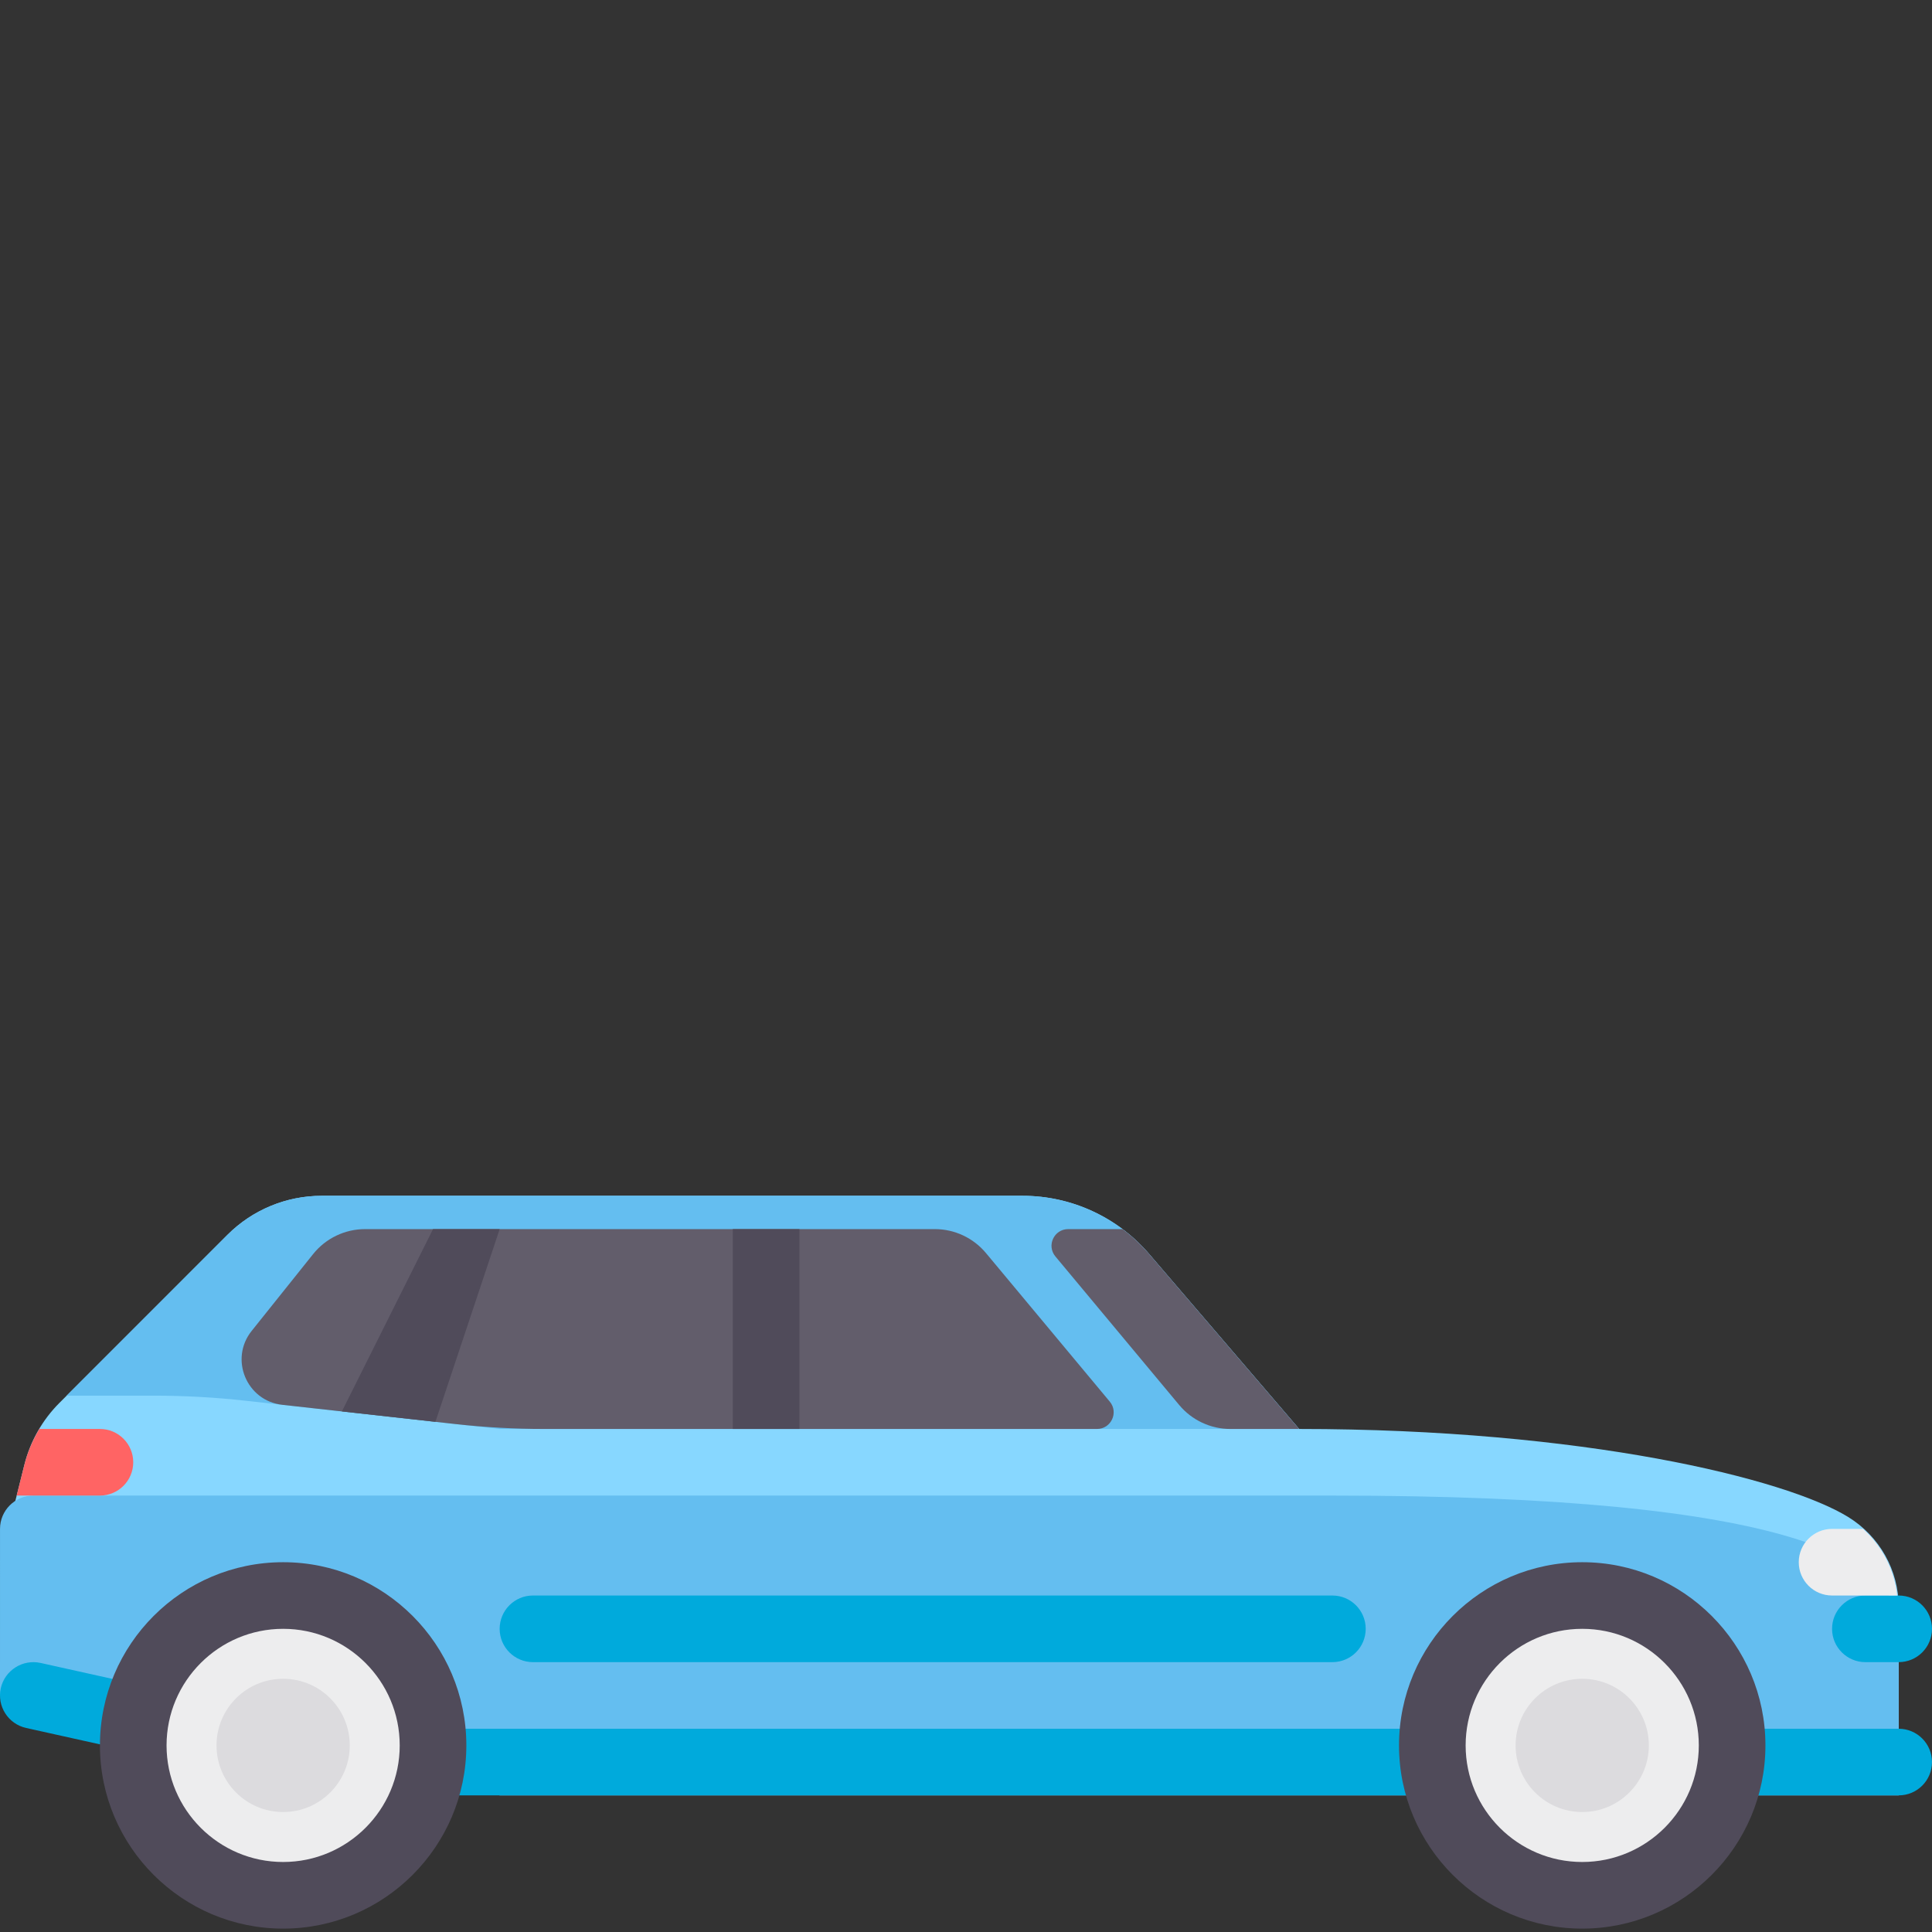 <?xml version="1.0" encoding="iso-8859-1"?>
<!-- Generator: Adobe Illustrator 19.0.0, SVG Export Plug-In . SVG Version: 6.00 Build 0)  -->
<svg version="1.1" id="Layer_1" xmlns="http://www.w3.org/2000/svg" xmlns:xlink="http://www.w3.org/1999/xlink" x="0px" y="0px"
	 viewBox="0 -158 512 512" style="enable-background:new 0 0 512 512;" xml:space="preserve">
<rect x="0" y="-158" width="512" height="512" fill="#333333" stroke="none"/>
<path style="fill:#87D7FF;" d="M489.798,244.027c-16.627-10.241-70.258-23.335-145.52-23.335l-39.756-46.38
	c-8.385-9.782-20.627-15.413-33.511-15.413H85.247c-9.365,0-18.347,3.721-24.969,10.344l-44.53,44.535
	c-4.524,4.524-7.734,10.194-9.287,16.4l-6.457,25.824l132.415,61.792h370.755v-49.903
	C503.173,258.131,498.107,249.146,489.798,244.027z"/>
<path style="fill:#64BEF0;" d="M304.522,174.311c-8.385-9.782-20.627-15.413-33.511-15.413H85.247
	c-9.365,0-18.347,3.721-24.969,10.344l-42.618,42.621h23.083c8.142,0,16.278,0.45,24.37,1.35l67.299,7.478h211.865L304.522,174.311z
	"/>
<path style="fill:#625D6B;" d="M290.716,220.69H144.147c-7.817,0-15.627-0.433-23.396-1.295l-45.946-5.106
	c-9.475-1.053-14.068-12.14-8.112-19.585l16.282-20.353c3.35-4.188,8.423-6.626,13.786-6.626H247.73
	c5.239,0,10.208,2.327,13.562,6.351l32.815,39.374C296.503,216.326,294.458,220.69,290.716,220.69z"/>
<path style="fill:#64BEF0;" d="M503.173,273.655c0-17.655-26.482-35.31-150.067-35.31H8.831c-4.875,0-8.827,3.952-8.827,8.827
	L0,291.31l167.728,17.655h335.445V273.655z"/>
<path style="fill:#00AADC;" d="M503.173,300.138H89.244l-78.5-17.443c-4.715-1.035-9.474,1.935-10.535,6.702
	c-1.052,4.759,1.949,9.474,6.707,10.53l79.447,17.655c0.629,0.142,1.267,0.211,1.913,0.211h414.894c4.879,0,8.828-3.953,8.828-8.827
	S508.052,300.138,503.173,300.138z"/>
<circle style="fill:#EDEDEE;" cx="75.034" cy="304.549" r="40.46"/>
<path style="fill:#504B5A;" d="M75.034,353.103c-26.773,0-48.551-21.779-48.551-48.551c0-26.773,21.779-48.551,48.551-48.551
	s48.551,21.779,48.551,48.551C123.585,331.324,101.807,353.103,75.034,353.103z M75.034,273.655
	c-17.039,0-30.896,13.857-30.896,30.896c0,17.039,13.857,30.896,30.896,30.896s30.896-13.857,30.896-30.896
	C105.93,287.512,92.073,273.655,75.034,273.655z"/>
<circle style="fill:#DCDBDE;" cx="75.034" cy="304.549" r="17.655"/>
<g>
	<path style="fill:#00AADC;" d="M353.1,282.483H141.24c-4.875,0-8.827-3.952-8.827-8.827l0,0c0-4.875,3.953-8.827,8.827-8.827H353.1
		c4.875,0,8.827,3.953,8.827,8.827l0,0C361.927,278.531,357.975,282.483,353.1,282.483z"/>
	<path style="fill:#00AADC;" d="M503.173,282.483h-8.827c-4.875,0-8.828-3.952-8.828-8.827l0,0c0-4.875,3.953-8.827,8.828-8.827
		h8.827c4.875,0,8.827,3.953,8.827,8.827l0,0C512,278.531,508.048,282.483,503.173,282.483z"/>
</g>
<rect x="194.205" y="167.723" style="fill:#504B5A;" width="17.655" height="52.965"/>
<path style="fill:#EDEDEE;" d="M493.697,247.173h-8.181c-4.875,0-8.827,3.953-8.827,8.827c0,4.875,3.953,8.827,8.827,8.827h17.261
	C502.011,257.962,498.814,251.751,493.697,247.173z"/>
<path style="fill:#625D6B;" d="M304.522,174.311c-2.115-2.468-4.48-4.669-7.036-6.585H283.08c-3.742,0-5.786,4.364-3.391,7.24
	l32.813,39.374c3.354,4.025,8.323,6.352,13.562,6.352h18.213L304.522,174.311z"/>
<polygon style="fill:#504B5A;" points="115.388,218.799 132.413,167.725 114.758,167.725 90.598,216.045 "/>
<path style="fill:#FF6464;" d="M6.461,230.176l-2.044,8.169h22.065c4.875,0,8.827-3.953,8.827-8.827s-3.953-8.827-8.827-8.827
	H10.421C8.665,223.639,7.302,226.818,6.461,230.176z"/>
<circle style="fill:#EDEDEE;" cx="419.306" cy="304.549" r="40.46"/>
<path style="fill:#504B5A;" d="M419.306,353.103c-26.773,0-48.551-21.779-48.551-48.551c0-26.773,21.779-48.551,48.551-48.551
	s48.551,21.779,48.551,48.551C467.857,331.324,446.079,353.103,419.306,353.103z M419.306,273.655
	c-17.039,0-30.896,13.857-30.896,30.896c0,17.039,13.857,30.896,30.896,30.896s30.896-13.857,30.896-30.896
	C450.202,287.512,436.345,273.655,419.306,273.655z"/>
<circle style="fill:#DCDBDE;" cx="419.306" cy="304.549" r="17.655"/>
<g>
</g>
<g>
</g>
<g>
</g>
<g>
</g>
<g>
</g>
<g>
</g>
<g>
</g>
<g>
</g>
<g>
</g>
<g>
</g>
<g>
</g>
<g>
</g>
<g>
</g>
<g>
</g>
<g>
</g>
</svg>

